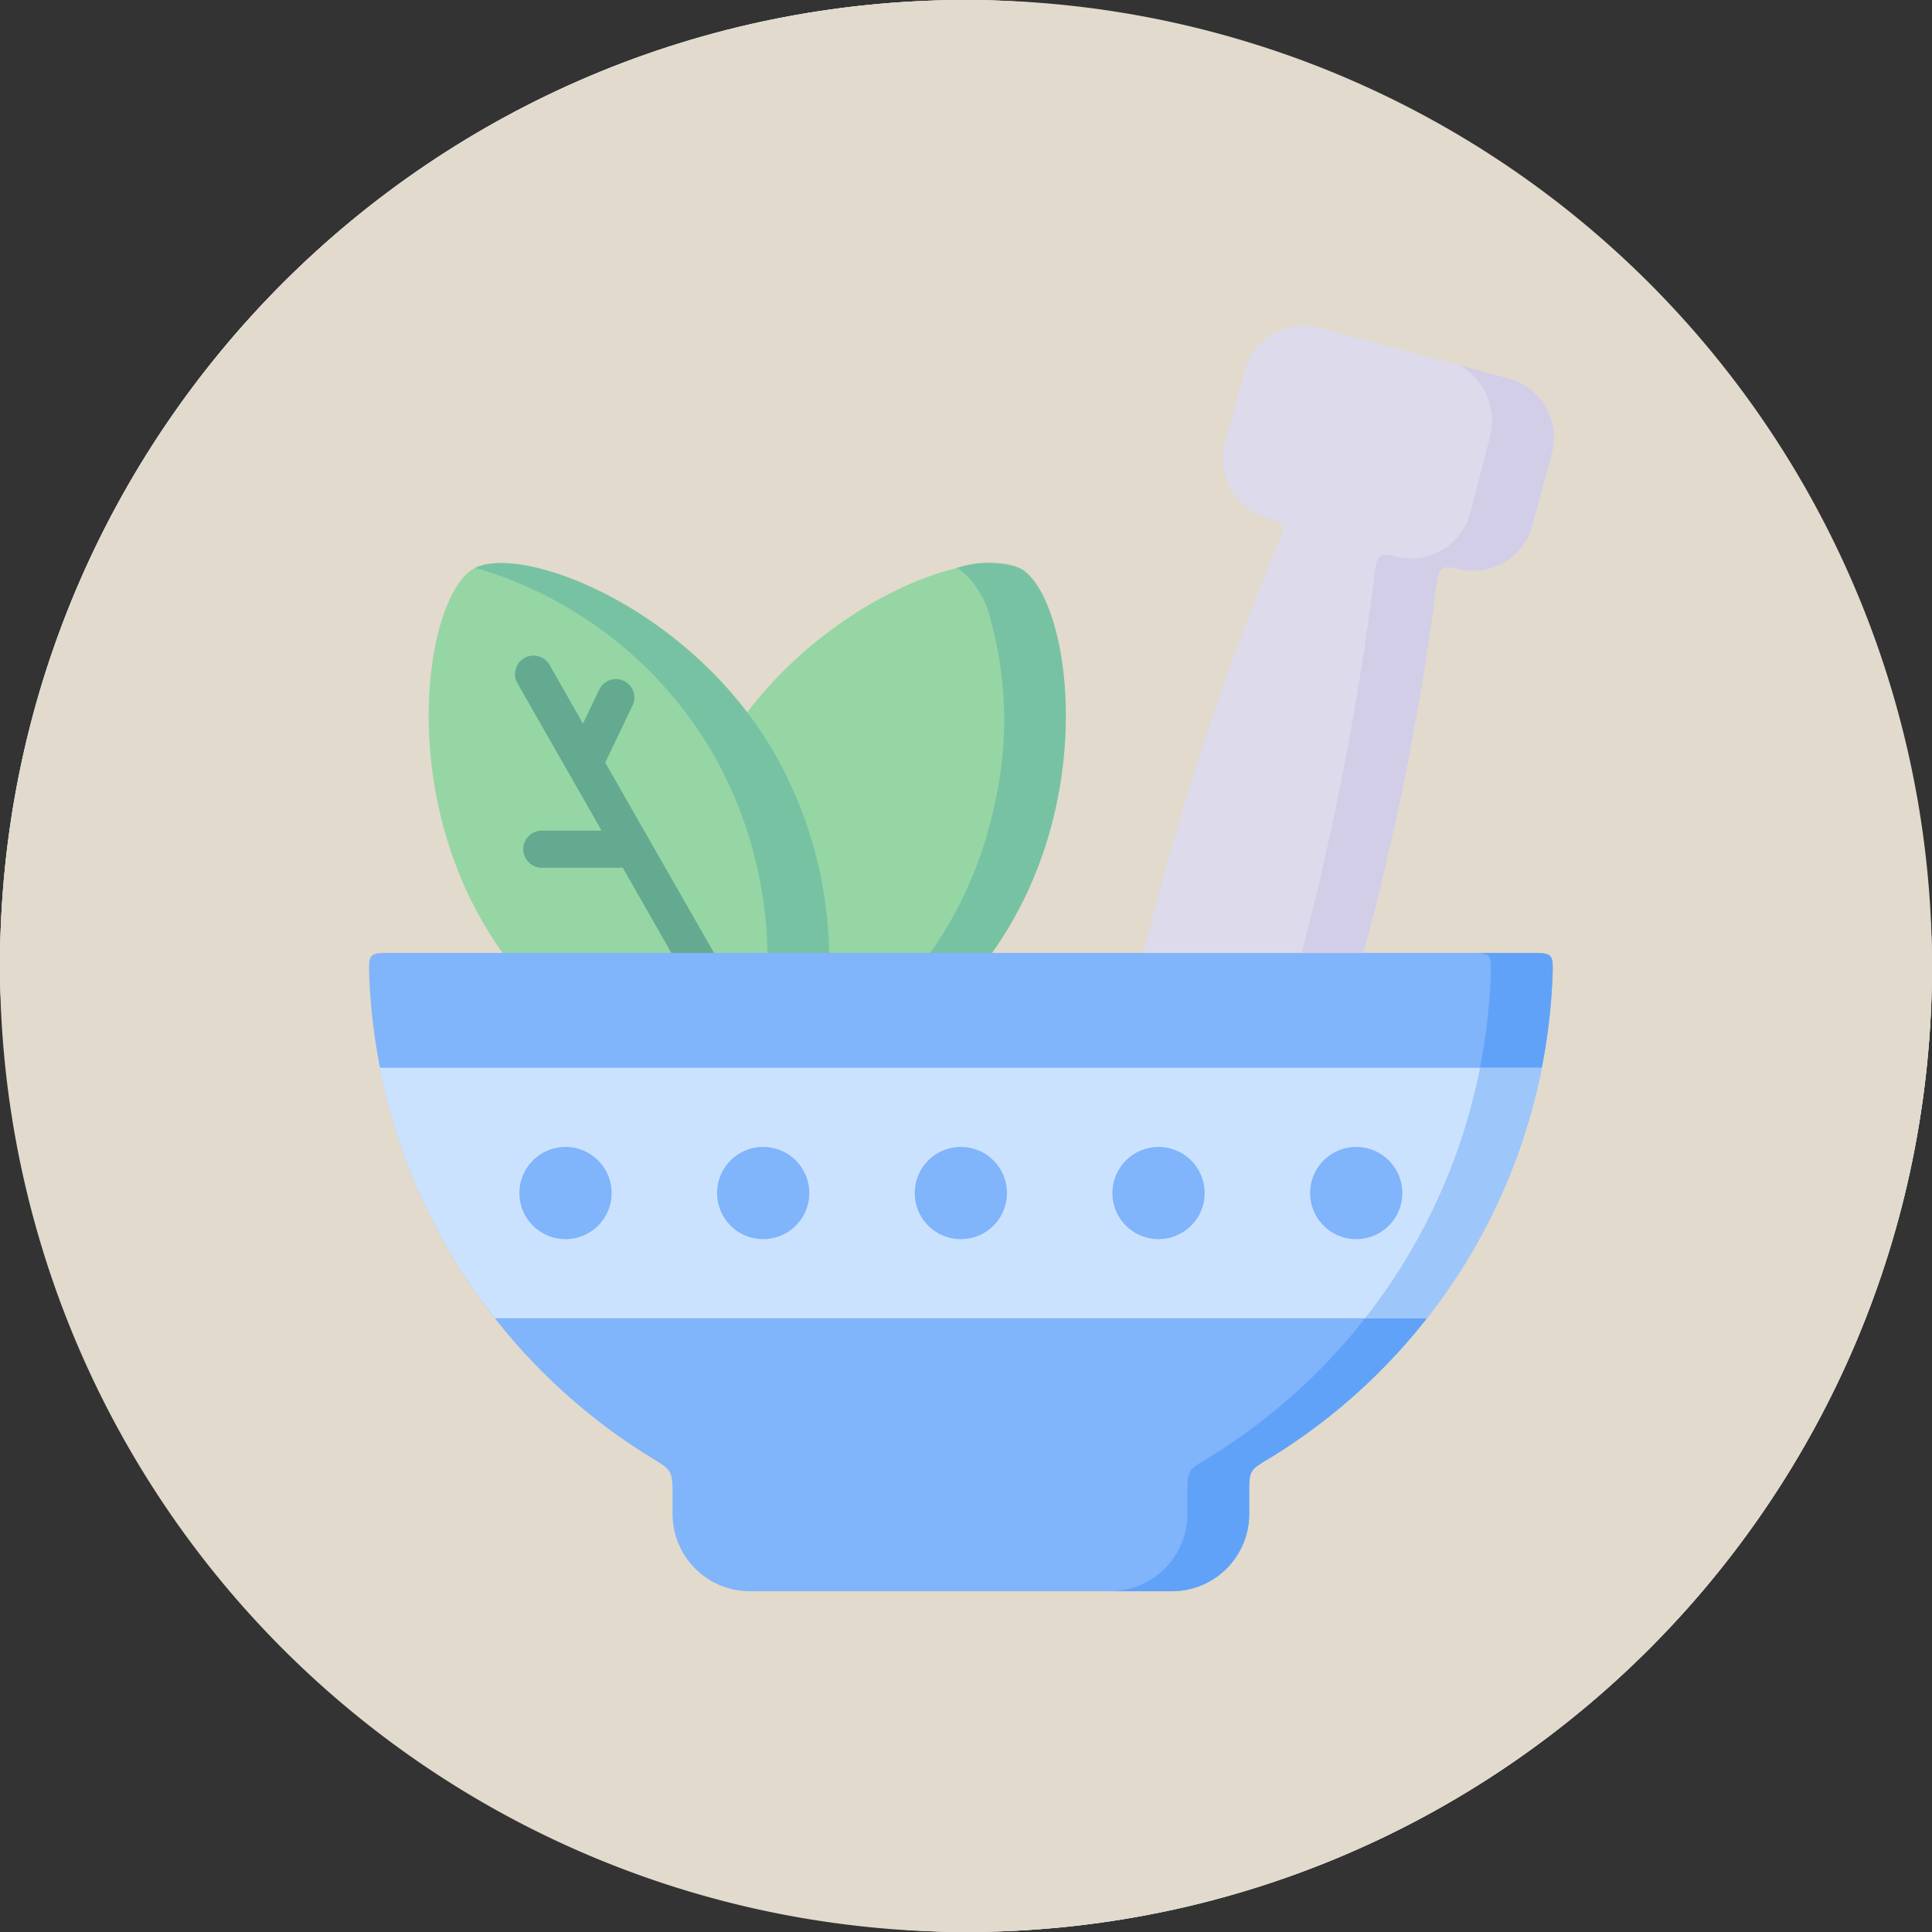 <svg xmlns="http://www.w3.org/2000/svg" width="89" height="89" viewBox="0 0 89 89">
  <rect x="0" y="0" width="89" height="89" fill="#333333" stroke="none"/>
  <g id="Grupo_1099601" data-name="Grupo 1099601" transform="translate(-1251.396 -413.337)">
    <g id="Grupo_1098742" data-name="Grupo 1098742" transform="translate(48.076 24.595)">
      <g id="Rectángulo_400898" data-name="Rectángulo 400898" transform="translate(1203.32 388.742)" fill="#fff" stroke="#fff" stroke-width="3" opacity="0.859">
        <rect width="89" height="89" rx="44.5" stroke="none"/>
        <rect x="1.5" y="1.5" width="86" height="86" rx="43" fill="none"/>
      </g>
      <path id="Trazado_873661" data-name="Trazado 873661" d="M44.5,0A44.5,44.5,0,1,1,0,44.5,44.5,44.5,0,0,1,44.5,0Z" transform="translate(1203.32 388.742)" fill="#e2dacc"/>
    </g>
    <g id="natural" transform="translate(1252.078 428.337)">
      <path id="Trazado_873982" data-name="Trazado 873982" d="M152.523,96.307c-2.089-1.207-9.936,1.675-13.893,8.528a19.266,19.266,0,0,0-2.5,9.167l7.4,1.649L151.183,114c.316-.449.62-.913.9-1.4,3.958-6.853,2.528-15.087.439-16.295Z" transform="translate(-106.169 -85.103)" fill="#95d6a4" fill-rule="evenodd"/>
      <path id="Trazado_873983" data-name="Trazado 873983" d="M247.5,96.317a4.348,4.348,0,0,0-2.934-.045,3.985,3.985,0,0,1,1.5,2.282,17.372,17.372,0,0,1,.194,8.7,18.613,18.613,0,0,1-2.05,5.358c-.281.488-.584.952-.9,1.4h2.847c.316-.449.62-.913.9-1.4C251.017,105.759,249.587,97.524,247.5,96.317Z" transform="translate(-201.145 -85.112)" fill="#78c2a4" fill-rule="evenodd"/>
      <path id="Trazado_873984" data-name="Trazado 873984" d="M42.487,96.307c2.089-1.207,9.933,1.675,13.89,8.528a19.237,19.237,0,0,1,2.5,9.167L51.4,115.055,43.827,114c-.32-.449-.62-.913-.9-1.4C38.968,105.749,40.4,97.514,42.487,96.307Z" transform="translate(-21.359 -85.103)" fill="#95d6a4" fill-rule="evenodd"/>
      <path id="Trazado_873985" data-name="Trazado 873985" d="M59.312,96.275c2.211-1.081,9.9,1.811,13.8,8.573a19.237,19.237,0,0,1,2.5,9.167H72.769a19.233,19.233,0,0,0-2.5-9.167,18.714,18.714,0,0,0-10.956-8.573Z" transform="translate(-38.097 -85.115)" fill="#78c2a4" fill-rule="evenodd"/>
      <path id="Trazado_873986" data-name="Trazado 873986" d="M75.485,134.8a.852.852,0,1,1,1.482-.843l1.536,2.7.762-1.588a.85.85,0,0,1,1.533.733l-1.269,2.65c1.5,2.634,3.46,6.056,5.013,8.774l-.946.213-1.017-.213L80.337,143.3H76.608a.855.855,0,1,1,0-1.711h2.753Z" transform="translate(-52.33 -118.325)" fill="#64aa91"/>
      <g id="Grupo_1099791" data-name="Grupo 1099791" transform="translate(16.319 0)">
        <path id="Trazado_873987" data-name="Trazado 873987" d="M70.841,251.421a27.265,27.265,0,0,1-13.16,22.4c-.733.442-.817.5-.817,1.385v1.117a3.561,3.561,0,0,1-3.551,3.551H33.852a3.561,3.561,0,0,1-3.551-3.551v-1.117c-.007-.83-.116-.962-.817-1.385a27.272,27.272,0,0,1-13.16-22.409c-.029-.855.032-.949.894-.943H51.99l5.152-.426,4.984.426h7.818C70.822,250.472,70.867,250.549,70.841,251.421Z" transform="translate(-16.319 -221.572)" fill="#80b4fb" fill-rule="evenodd"/>
        <path id="Trazado_873988" data-name="Trazado 873988" d="M336.566,254.737a27.265,27.265,0,0,1-13.16,22.4c-.733.442-.817.5-.817,1.385v1.117a3.561,3.561,0,0,1-3.551,3.551h-2.847a3.561,3.561,0,0,0,3.551-3.551v-1.117c0-.884.084-.943.817-1.385a27.265,27.265,0,0,0,13.16-22.4c.026-.872-.019-.949-.9-.949h2.847c.878,0,.923.077.9.949Z" transform="translate(-282.043 -224.888)" fill="#61a2f9" fill-rule="evenodd"/>
        <path id="Trazado_873989" data-name="Trazado 873989" d="M74.251,300.249a27.141,27.141,0,0,1-5.3,11.537H26.028a27.179,27.179,0,0,1-5.3-11.537Z" transform="translate(-20.229 -266.059)" fill="#cbe2ff" fill-rule="evenodd"/>
        <path id="Trazado_873990" data-name="Trazado 873990" d="M427.373,300.249a27.141,27.141,0,0,1-5.3,11.537h-2.844a27.179,27.179,0,0,0,5.3-11.537Z" transform="translate(-373.351 -266.059)" fill="#9dc6fb" fill-rule="evenodd"/>
        <path id="Trazado_873991" data-name="Trazado 873991" d="M97.478,332.252a2.124,2.124,0,1,1-2.124,2.124A2.124,2.124,0,0,1,97.478,332.252Zm9.106,0a2.124,2.124,0,1,1-2.124,2.124A2.127,2.127,0,0,1,106.584,332.252Zm-27.318,0a2.124,2.124,0,1,1-2.124,2.124A2.124,2.124,0,0,1,79.266,332.252Zm36.424,0a2.124,2.124,0,1,1-2.124,2.124A2.126,2.126,0,0,1,115.69,332.252Zm-27.318,0a2.124,2.124,0,1,1-2.124,2.124A2.124,2.124,0,0,1,88.372,332.252Z" transform="translate(-70.216 -294.417)" fill="#80b4fb" fill-rule="evenodd"/>
        <path id="Trazado_873992" data-name="Trazado 873992" d="M335.805,9.965a127.447,127.447,0,0,0-5.7,16.879q-.276,1.036-.536,2.056h10.136a126.063,126.063,0,0,0,3.38-16.989c.087-.778.258-.878,1.01-.694a2.828,2.828,0,0,0,3.4-2.008l.891-3.322a2.83,2.83,0,0,0-2-3.457L337.68.1a2.823,2.823,0,0,0-3.454,1.995l-.891,3.322a2.829,2.829,0,0,0,1.94,3.441C336.073,9.084,336.138,9.19,335.805,9.965Z" transform="translate(-293.901 0)" fill="#dddaeb" fill-rule="evenodd"/>
        <path id="Trazado_873993" data-name="Trazado 873993" d="M393.578,43.191h2.847A126.063,126.063,0,0,0,399.8,26.2c.087-.778.258-.878,1.01-.694a2.828,2.828,0,0,0,3.4-2.008l.891-3.322a2.831,2.831,0,0,0-2-3.457l-2.224-.594a2.958,2.958,0,0,1,1.372,3.309l-.891,3.431a2.825,2.825,0,0,1-3.4,2.072c-.752-.194-.923-.09-1.01.713A133.741,133.741,0,0,1,393.578,43.191Z" transform="translate(-350.618 -14.291)" fill="#d2cee7" fill-rule="evenodd"/>
      </g>
    </g>
  </g>
</svg>
